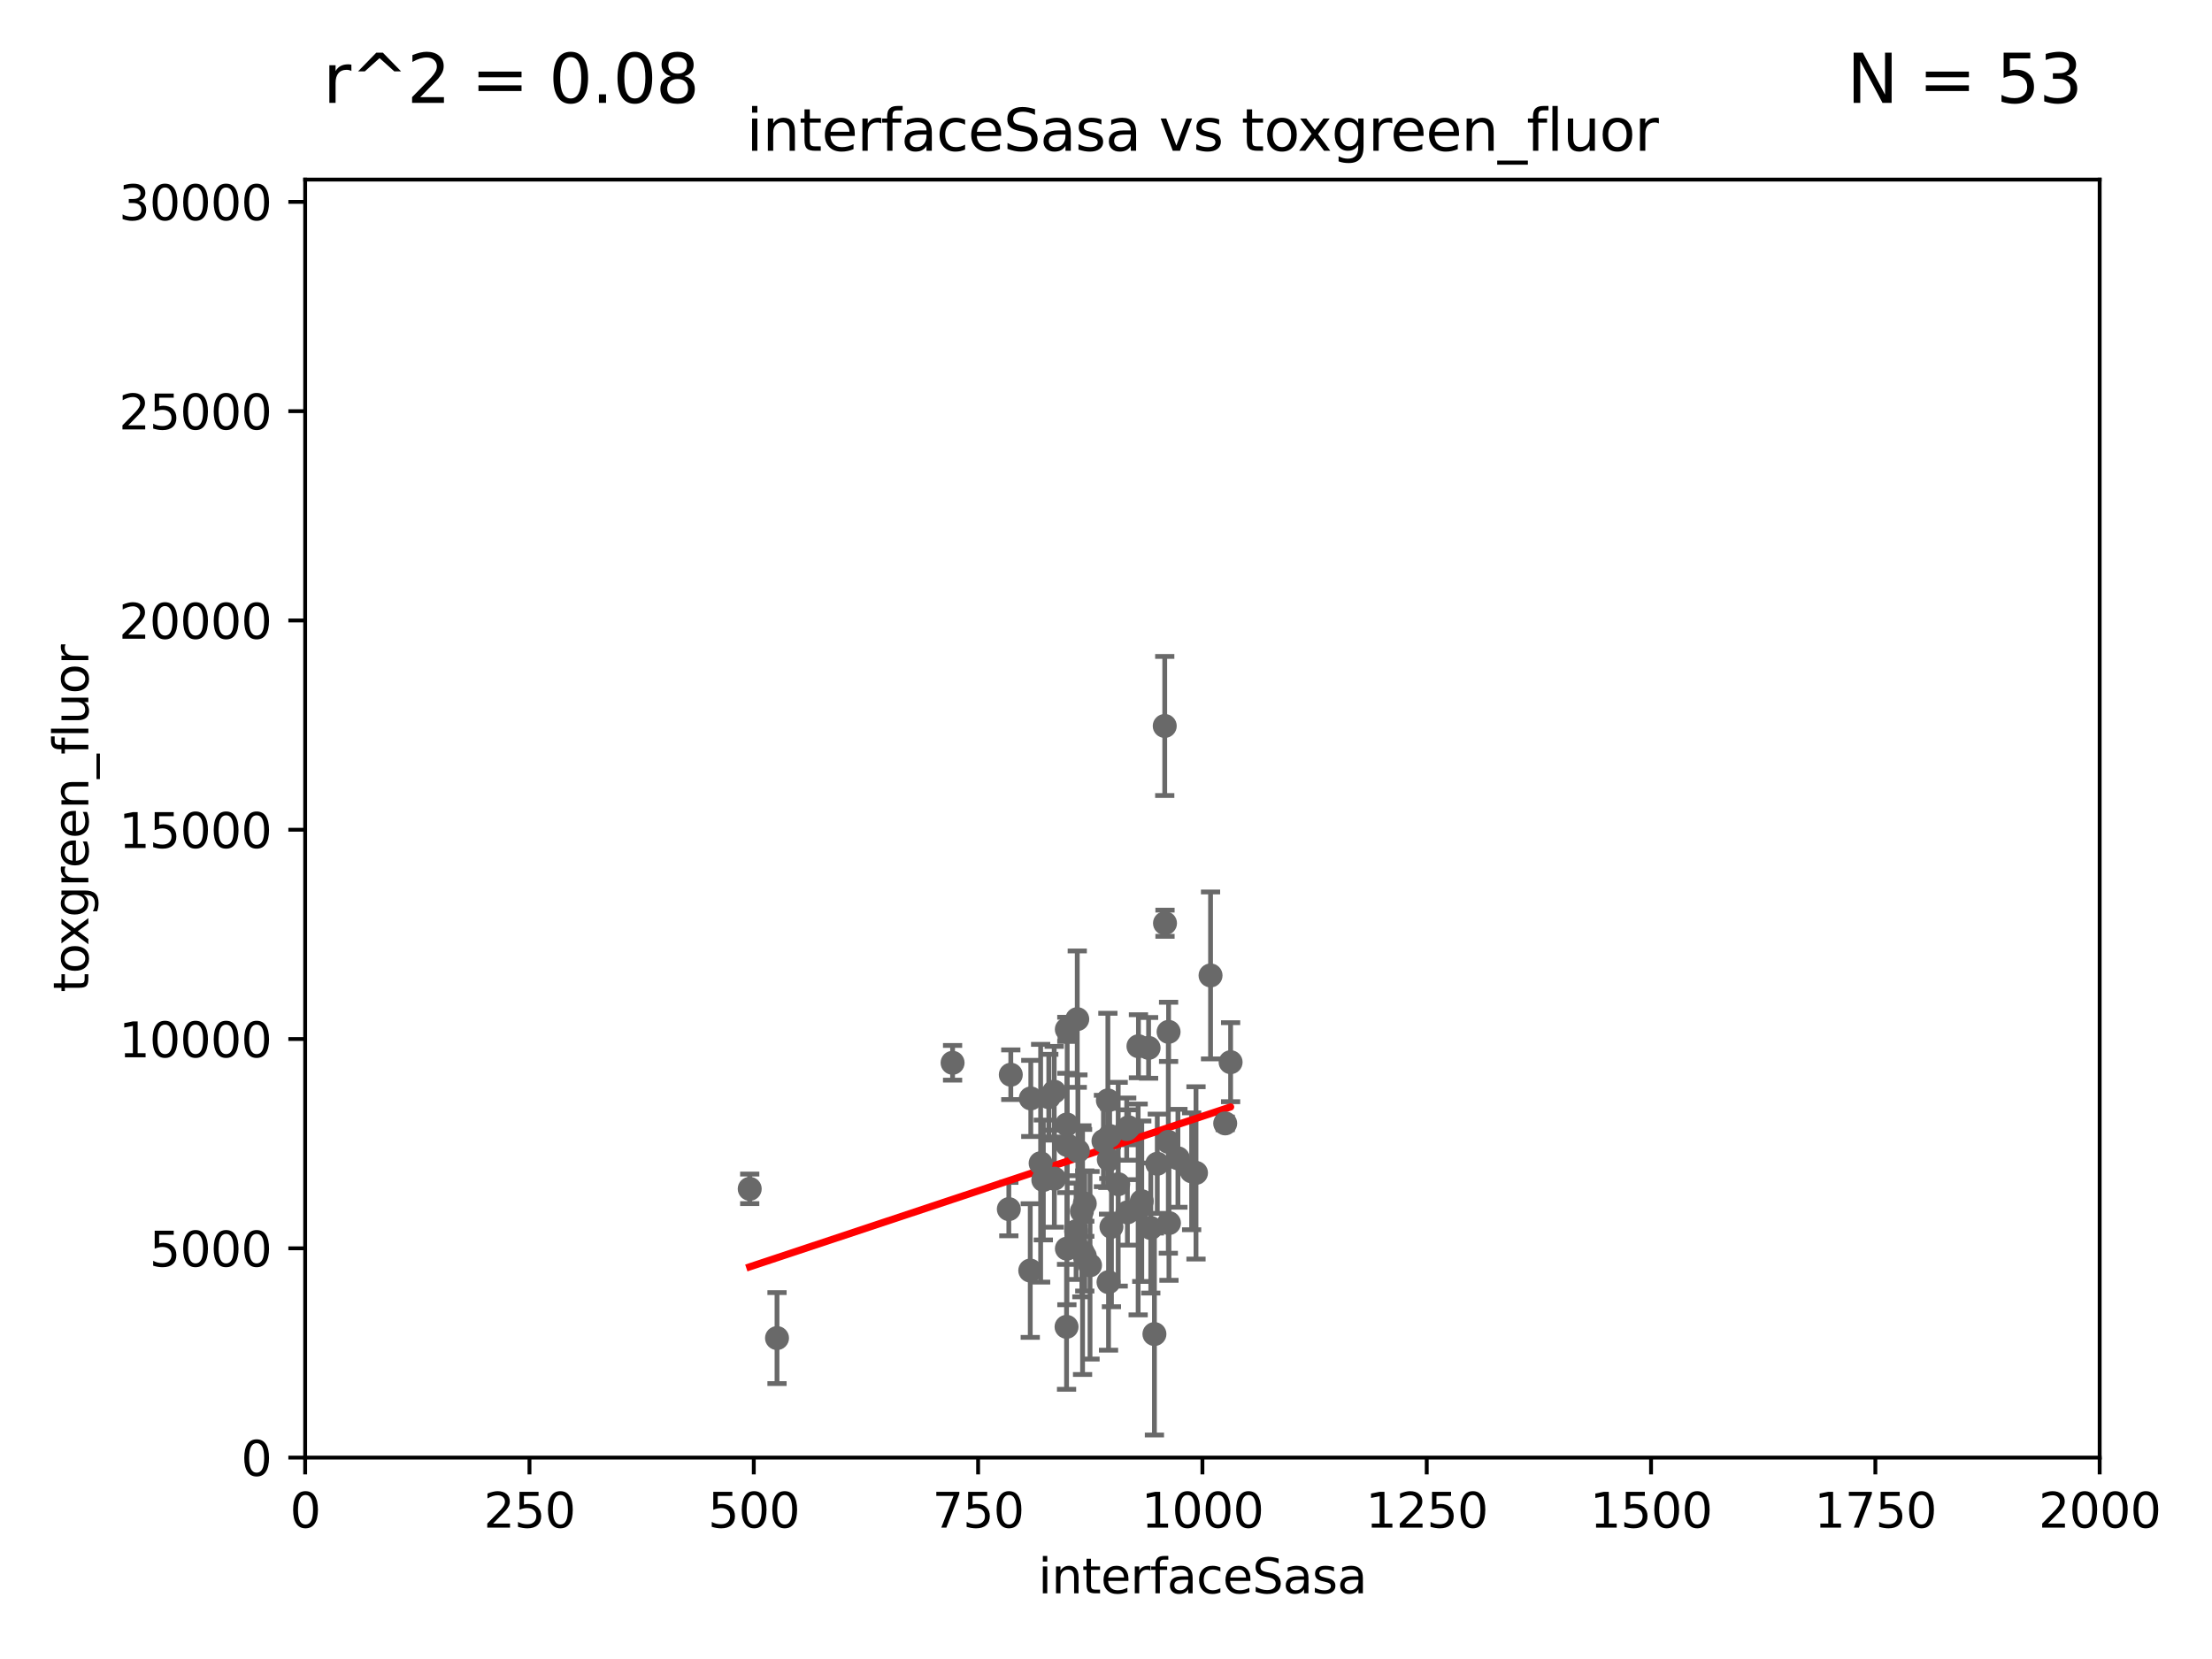 <?xml version="1.0" encoding="utf-8" standalone="no"?>
<!DOCTYPE svg PUBLIC "-//W3C//DTD SVG 1.1//EN"
  "http://www.w3.org/Graphics/SVG/1.1/DTD/svg11.dtd">
<svg xmlns:xlink="http://www.w3.org/1999/xlink" width="460.8pt" height="345.6pt" viewBox="0 0 460.8 345.6" xmlns="http://www.w3.org/2000/svg" version="1.1">
 <defs>
  <style type="text/css">*{stroke-linejoin: round; stroke-linecap: butt}</style>
 </defs>
 <g id="figure_1">
  <g id="patch_1">
   <path d="M 0 345.6 
L 460.8 345.6 
L 460.8 0 
L 0 0 
z
" style="fill: #ffffff"/>
  </g>
  <g id="axes_1">
   <g id="patch_2">
    <path d="M 63.571 303.64 
L 437.4 303.64 
L 437.4 37.411 
L 63.571 37.411 
z
" style="fill: #ffffff"/>
   </g>
   <g id="PathCollection_1">
    <defs>
     <path id="m63dba7dfd5" d="M 0 1.118 
C 0.297 1.118 0.581 1 0.791 0.791 
C 1 0.581 1.118 0.297 1.118 0 
C 1.118 -0.297 1 -0.581 0.791 -0.791 
C 0.581 -1 0.297 -1.118 0 -1.118 
C -0.297 -1.118 -0.581 -1 -0.791 -0.791 
C -1 -0.581 -1.118 -0.297 -1.118 0 
C -1.118 0.297 -1 0.581 -0.791 0.791 
C -0.581 1 -0.297 1.118 0 1.118 
z
" style="stroke: #696969"/>
    </defs>
    <g clip-path="url(#p66b92eb6ca)">
     <use xlink:href="#m63dba7dfd5" x="242.637" y="151.232" style="fill: #696969; stroke: #696969"/>
     <use xlink:href="#m63dba7dfd5" x="252.179" y="203.203" style="fill: #696969; stroke: #696969"/>
     <use xlink:href="#m63dba7dfd5" x="239.273" y="218.294" style="fill: #696969; stroke: #696969"/>
     <use xlink:href="#m63dba7dfd5" x="243.437" y="214.955" style="fill: #696969; stroke: #696969"/>
     <use xlink:href="#m63dba7dfd5" x="237.16" y="217.949" style="fill: #696969; stroke: #696969"/>
     <use xlink:href="#m63dba7dfd5" x="239.729" y="255.822" style="fill: #696969; stroke: #696969"/>
     <use xlink:href="#m63dba7dfd5" x="232.94" y="246.695" style="fill: #696969; stroke: #696969"/>
     <use xlink:href="#m63dba7dfd5" x="249.149" y="244.335" style="fill: #696969; stroke: #696969"/>
     <use xlink:href="#m63dba7dfd5" x="245.383" y="241.295" style="fill: #696969; stroke: #696969"/>
     <use xlink:href="#m63dba7dfd5" x="237.852" y="250.242" style="fill: #696969; stroke: #696969"/>
     <use xlink:href="#m63dba7dfd5" x="222.256" y="234.252" style="fill: #696969; stroke: #696969"/>
     <use xlink:href="#m63dba7dfd5" x="240.488" y="277.908" style="fill: #696969; stroke: #696969"/>
     <use xlink:href="#m63dba7dfd5" x="242.691" y="192.325" style="fill: #696969; stroke: #696969"/>
     <use xlink:href="#m63dba7dfd5" x="248.241" y="244.005" style="fill: #696969; stroke: #696969"/>
     <use xlink:href="#m63dba7dfd5" x="235.103" y="234.837" style="fill: #696969; stroke: #696969"/>
     <use xlink:href="#m63dba7dfd5" x="229.871" y="237.687" style="fill: #696969; stroke: #696969"/>
     <use xlink:href="#m63dba7dfd5" x="256.358" y="221.274" style="fill: #696969; stroke: #696969"/>
     <use xlink:href="#m63dba7dfd5" x="231.533" y="255.569" style="fill: #696969; stroke: #696969"/>
     <use xlink:href="#m63dba7dfd5" x="243.381" y="237.867" style="fill: #696969; stroke: #696969"/>
     <use xlink:href="#m63dba7dfd5" x="241.084" y="242.431" style="fill: #696969; stroke: #696969"/>
     <use xlink:href="#m63dba7dfd5" x="222.318" y="238.528" style="fill: #696969; stroke: #696969"/>
     <use xlink:href="#m63dba7dfd5" x="225.376" y="252.334" style="fill: #696969; stroke: #696969"/>
     <use xlink:href="#m63dba7dfd5" x="219.641" y="245.538" style="fill: #696969; stroke: #696969"/>
     <use xlink:href="#m63dba7dfd5" x="243.514" y="254.792" style="fill: #696969; stroke: #696969"/>
     <use xlink:href="#m63dba7dfd5" x="225.979" y="261.676" style="fill: #696969; stroke: #696969"/>
     <use xlink:href="#m63dba7dfd5" x="218.482" y="228.568" style="fill: #696969; stroke: #696969"/>
     <use xlink:href="#m63dba7dfd5" x="234.714" y="235.214" style="fill: #696969; stroke: #696969"/>
     <use xlink:href="#m63dba7dfd5" x="234.86" y="252.559" style="fill: #696969; stroke: #696969"/>
     <use xlink:href="#m63dba7dfd5" x="222.254" y="260.121" style="fill: #696969; stroke: #696969"/>
     <use xlink:href="#m63dba7dfd5" x="225.979" y="250.734" style="fill: #696969; stroke: #696969"/>
     <use xlink:href="#m63dba7dfd5" x="255.231" y="234.023" style="fill: #696969; stroke: #696969"/>
     <use xlink:href="#m63dba7dfd5" x="230.792" y="229.236" style="fill: #696969; stroke: #696969"/>
     <use xlink:href="#m63dba7dfd5" x="237.097" y="251.951" style="fill: #696969; stroke: #696969"/>
     <use xlink:href="#m63dba7dfd5" x="231.161" y="236.641" style="fill: #696969; stroke: #696969"/>
     <use xlink:href="#m63dba7dfd5" x="210.568" y="223.883" style="fill: #696969; stroke: #696969"/>
     <use xlink:href="#m63dba7dfd5" x="210.157" y="251.882" style="fill: #696969; stroke: #696969"/>
     <use xlink:href="#m63dba7dfd5" x="230.985" y="241.561" style="fill: #696969; stroke: #696969"/>
     <use xlink:href="#m63dba7dfd5" x="224.413" y="212.307" style="fill: #696969; stroke: #696969"/>
     <use xlink:href="#m63dba7dfd5" x="224.546" y="239.775" style="fill: #696969; stroke: #696969"/>
     <use xlink:href="#m63dba7dfd5" x="224.174" y="256.495" style="fill: #696969; stroke: #696969"/>
     <use xlink:href="#m63dba7dfd5" x="219.611" y="227.421" style="fill: #696969; stroke: #696969"/>
     <use xlink:href="#m63dba7dfd5" x="225.518" y="260.808" style="fill: #696969; stroke: #696969"/>
     <use xlink:href="#m63dba7dfd5" x="216.785" y="242.321" style="fill: #696969; stroke: #696969"/>
     <use xlink:href="#m63dba7dfd5" x="222.241" y="214.428" style="fill: #696969; stroke: #696969"/>
     <use xlink:href="#m63dba7dfd5" x="227.073" y="263.581" style="fill: #696969; stroke: #696969"/>
     <use xlink:href="#m63dba7dfd5" x="230.927" y="267.095" style="fill: #696969; stroke: #696969"/>
     <use xlink:href="#m63dba7dfd5" x="214.733" y="228.822" style="fill: #696969; stroke: #696969"/>
     <use xlink:href="#m63dba7dfd5" x="214.62" y="264.679" style="fill: #696969; stroke: #696969"/>
     <use xlink:href="#m63dba7dfd5" x="217.344" y="245.814" style="fill: #696969; stroke: #696969"/>
     <use xlink:href="#m63dba7dfd5" x="198.441" y="221.4" style="fill: #696969; stroke: #696969"/>
     <use xlink:href="#m63dba7dfd5" x="161.866" y="278.747" style="fill: #696969; stroke: #696969"/>
     <use xlink:href="#m63dba7dfd5" x="222.183" y="276.403" style="fill: #696969; stroke: #696969"/>
     <use xlink:href="#m63dba7dfd5" x="156.18" y="247.657" style="fill: #696969; stroke: #696969"/>
    </g>
   </g>
   <g id="matplotlib.axis_1">
    <g id="xtick_1">
     <g id="line2d_1">
      <defs>
       <path id="m97cea2ade0" d="M 0 0 
L 0 3.5 
" style="stroke: #000000; stroke-width: 0.8"/>
      </defs>
      <g>
       <use xlink:href="#m97cea2ade0" x="63.571" y="303.64" style="stroke: #000000; stroke-width: 0.8"/>
      </g>
     </g>
     <g id="text_1">
      <!-- 0 -->
      <g transform="translate(60.39 318.238)scale(0.1 -0.1)">
       <defs>
        <path id="DejaVuSans-30" d="M 2034 4250 
Q 1547 4250 1301 3770 
Q 1056 3291 1056 2328 
Q 1056 1369 1301 889 
Q 1547 409 2034 409 
Q 2525 409 2770 889 
Q 3016 1369 3016 2328 
Q 3016 3291 2770 3770 
Q 2525 4250 2034 4250 
z
M 2034 4750 
Q 2819 4750 3233 4129 
Q 3647 3509 3647 2328 
Q 3647 1150 3233 529 
Q 2819 -91 2034 -91 
Q 1250 -91 836 529 
Q 422 1150 422 2328 
Q 422 3509 836 4129 
Q 1250 4750 2034 4750 
z
" transform="scale(0.016)"/>
       </defs>
       <use xlink:href="#DejaVuSans-30"/>
      </g>
     </g>
    </g>
    <g id="xtick_2">
     <g id="line2d_2">
      <g>
       <use xlink:href="#m97cea2ade0" x="110.3" y="303.64" style="stroke: #000000; stroke-width: 0.8"/>
      </g>
     </g>
     <g id="text_2">
      <!-- 250 -->
      <g transform="translate(100.756 318.238)scale(0.1 -0.1)">
       <defs>
        <path id="DejaVuSans-32" d="M 1228 531 
L 3431 531 
L 3431 0 
L 469 0 
L 469 531 
Q 828 903 1448 1529 
Q 2069 2156 2228 2338 
Q 2531 2678 2651 2914 
Q 2772 3150 2772 3378 
Q 2772 3750 2511 3984 
Q 2250 4219 1831 4219 
Q 1534 4219 1204 4116 
Q 875 4013 500 3803 
L 500 4441 
Q 881 4594 1212 4672 
Q 1544 4750 1819 4750 
Q 2544 4750 2975 4387 
Q 3406 4025 3406 3419 
Q 3406 3131 3298 2873 
Q 3191 2616 2906 2266 
Q 2828 2175 2409 1742 
Q 1991 1309 1228 531 
z
" transform="scale(0.016)"/>
        <path id="DejaVuSans-35" d="M 691 4666 
L 3169 4666 
L 3169 4134 
L 1269 4134 
L 1269 2991 
Q 1406 3038 1543 3061 
Q 1681 3084 1819 3084 
Q 2600 3084 3056 2656 
Q 3513 2228 3513 1497 
Q 3513 744 3044 326 
Q 2575 -91 1722 -91 
Q 1428 -91 1123 -41 
Q 819 9 494 109 
L 494 744 
Q 775 591 1075 516 
Q 1375 441 1709 441 
Q 2250 441 2565 725 
Q 2881 1009 2881 1497 
Q 2881 1984 2565 2268 
Q 2250 2553 1709 2553 
Q 1456 2553 1204 2497 
Q 953 2441 691 2322 
L 691 4666 
z
" transform="scale(0.016)"/>
       </defs>
       <use xlink:href="#DejaVuSans-32"/>
       <use xlink:href="#DejaVuSans-35" x="63.623"/>
       <use xlink:href="#DejaVuSans-30" x="127.246"/>
      </g>
     </g>
    </g>
    <g id="xtick_3">
     <g id="line2d_3">
      <g>
       <use xlink:href="#m97cea2ade0" x="157.028" y="303.64" style="stroke: #000000; stroke-width: 0.8"/>
      </g>
     </g>
     <g id="text_3">
      <!-- 500 -->
      <g transform="translate(147.485 318.238)scale(0.1 -0.1)">
       <use xlink:href="#DejaVuSans-35"/>
       <use xlink:href="#DejaVuSans-30" x="63.623"/>
       <use xlink:href="#DejaVuSans-30" x="127.246"/>
      </g>
     </g>
    </g>
    <g id="xtick_4">
     <g id="line2d_4">
      <g>
       <use xlink:href="#m97cea2ade0" x="203.757" y="303.64" style="stroke: #000000; stroke-width: 0.8"/>
      </g>
     </g>
     <g id="text_4">
      <!-- 750 -->
      <g transform="translate(194.213 318.238)scale(0.1 -0.1)">
       <defs>
        <path id="DejaVuSans-37" d="M 525 4666 
L 3525 4666 
L 3525 4397 
L 1831 0 
L 1172 0 
L 2766 4134 
L 525 4134 
L 525 4666 
z
" transform="scale(0.016)"/>
       </defs>
       <use xlink:href="#DejaVuSans-37"/>
       <use xlink:href="#DejaVuSans-35" x="63.623"/>
       <use xlink:href="#DejaVuSans-30" x="127.246"/>
      </g>
     </g>
    </g>
    <g id="xtick_5">
     <g id="line2d_5">
      <g>
       <use xlink:href="#m97cea2ade0" x="250.486" y="303.64" style="stroke: #000000; stroke-width: 0.8"/>
      </g>
     </g>
     <g id="text_5">
      <!-- 1000 -->
      <g transform="translate(237.761 318.238)scale(0.1 -0.1)">
       <defs>
        <path id="DejaVuSans-31" d="M 794 531 
L 1825 531 
L 1825 4091 
L 703 3866 
L 703 4441 
L 1819 4666 
L 2450 4666 
L 2450 531 
L 3481 531 
L 3481 0 
L 794 0 
L 794 531 
z
" transform="scale(0.016)"/>
       </defs>
       <use xlink:href="#DejaVuSans-31"/>
       <use xlink:href="#DejaVuSans-30" x="63.623"/>
       <use xlink:href="#DejaVuSans-30" x="127.246"/>
       <use xlink:href="#DejaVuSans-30" x="190.869"/>
      </g>
     </g>
    </g>
    <g id="xtick_6">
     <g id="line2d_6">
      <g>
       <use xlink:href="#m97cea2ade0" x="297.214" y="303.64" style="stroke: #000000; stroke-width: 0.8"/>
      </g>
     </g>
     <g id="text_6">
      <!-- 1250 -->
      <g transform="translate(284.489 318.238)scale(0.1 -0.1)">
       <use xlink:href="#DejaVuSans-31"/>
       <use xlink:href="#DejaVuSans-32" x="63.623"/>
       <use xlink:href="#DejaVuSans-35" x="127.246"/>
       <use xlink:href="#DejaVuSans-30" x="190.869"/>
      </g>
     </g>
    </g>
    <g id="xtick_7">
     <g id="line2d_7">
      <g>
       <use xlink:href="#m97cea2ade0" x="343.943" y="303.64" style="stroke: #000000; stroke-width: 0.8"/>
      </g>
     </g>
     <g id="text_7">
      <!-- 1500 -->
      <g transform="translate(331.218 318.238)scale(0.1 -0.1)">
       <use xlink:href="#DejaVuSans-31"/>
       <use xlink:href="#DejaVuSans-35" x="63.623"/>
       <use xlink:href="#DejaVuSans-30" x="127.246"/>
       <use xlink:href="#DejaVuSans-30" x="190.869"/>
      </g>
     </g>
    </g>
    <g id="xtick_8">
     <g id="line2d_8">
      <g>
       <use xlink:href="#m97cea2ade0" x="390.671" y="303.64" style="stroke: #000000; stroke-width: 0.8"/>
      </g>
     </g>
     <g id="text_8">
      <!-- 1750 -->
      <g transform="translate(377.946 318.238)scale(0.1 -0.1)">
       <use xlink:href="#DejaVuSans-31"/>
       <use xlink:href="#DejaVuSans-37" x="63.623"/>
       <use xlink:href="#DejaVuSans-35" x="127.246"/>
       <use xlink:href="#DejaVuSans-30" x="190.869"/>
      </g>
     </g>
    </g>
    <g id="xtick_9">
     <g id="line2d_9">
      <g>
       <use xlink:href="#m97cea2ade0" x="437.4" y="303.64" style="stroke: #000000; stroke-width: 0.8"/>
      </g>
     </g>
     <g id="text_9">
      <!-- 2000 -->
      <g transform="translate(424.675 318.238)scale(0.1 -0.1)">
       <use xlink:href="#DejaVuSans-32"/>
       <use xlink:href="#DejaVuSans-30" x="63.623"/>
       <use xlink:href="#DejaVuSans-30" x="127.246"/>
       <use xlink:href="#DejaVuSans-30" x="190.869"/>
      </g>
     </g>
    </g>
    <g id="text_10">
     <!-- interfaceSasa -->
     <g transform="translate(216.279 331.917)scale(0.1 -0.1)">
      <defs>
       <path id="DejaVuSans-69" d="M 603 3500 
L 1178 3500 
L 1178 0 
L 603 0 
L 603 3500 
z
M 603 4863 
L 1178 4863 
L 1178 4134 
L 603 4134 
L 603 4863 
z
" transform="scale(0.016)"/>
       <path id="DejaVuSans-6e" d="M 3513 2113 
L 3513 0 
L 2938 0 
L 2938 2094 
Q 2938 2591 2744 2837 
Q 2550 3084 2163 3084 
Q 1697 3084 1428 2787 
Q 1159 2491 1159 1978 
L 1159 0 
L 581 0 
L 581 3500 
L 1159 3500 
L 1159 2956 
Q 1366 3272 1645 3428 
Q 1925 3584 2291 3584 
Q 2894 3584 3203 3211 
Q 3513 2838 3513 2113 
z
" transform="scale(0.016)"/>
       <path id="DejaVuSans-74" d="M 1172 4494 
L 1172 3500 
L 2356 3500 
L 2356 3053 
L 1172 3053 
L 1172 1153 
Q 1172 725 1289 603 
Q 1406 481 1766 481 
L 2356 481 
L 2356 0 
L 1766 0 
Q 1100 0 847 248 
Q 594 497 594 1153 
L 594 3053 
L 172 3053 
L 172 3500 
L 594 3500 
L 594 4494 
L 1172 4494 
z
" transform="scale(0.016)"/>
       <path id="DejaVuSans-65" d="M 3597 1894 
L 3597 1613 
L 953 1613 
Q 991 1019 1311 708 
Q 1631 397 2203 397 
Q 2534 397 2845 478 
Q 3156 559 3463 722 
L 3463 178 
Q 3153 47 2828 -22 
Q 2503 -91 2169 -91 
Q 1331 -91 842 396 
Q 353 884 353 1716 
Q 353 2575 817 3079 
Q 1281 3584 2069 3584 
Q 2775 3584 3186 3129 
Q 3597 2675 3597 1894 
z
M 3022 2063 
Q 3016 2534 2758 2815 
Q 2500 3097 2075 3097 
Q 1594 3097 1305 2825 
Q 1016 2553 972 2059 
L 3022 2063 
z
" transform="scale(0.016)"/>
       <path id="DejaVuSans-72" d="M 2631 2963 
Q 2534 3019 2420 3045 
Q 2306 3072 2169 3072 
Q 1681 3072 1420 2755 
Q 1159 2438 1159 1844 
L 1159 0 
L 581 0 
L 581 3500 
L 1159 3500 
L 1159 2956 
Q 1341 3275 1631 3429 
Q 1922 3584 2338 3584 
Q 2397 3584 2469 3576 
Q 2541 3569 2628 3553 
L 2631 2963 
z
" transform="scale(0.016)"/>
       <path id="DejaVuSans-66" d="M 2375 4863 
L 2375 4384 
L 1825 4384 
Q 1516 4384 1395 4259 
Q 1275 4134 1275 3809 
L 1275 3500 
L 2222 3500 
L 2222 3053 
L 1275 3053 
L 1275 0 
L 697 0 
L 697 3053 
L 147 3053 
L 147 3500 
L 697 3500 
L 697 3744 
Q 697 4328 969 4595 
Q 1241 4863 1831 4863 
L 2375 4863 
z
" transform="scale(0.016)"/>
       <path id="DejaVuSans-61" d="M 2194 1759 
Q 1497 1759 1228 1600 
Q 959 1441 959 1056 
Q 959 750 1161 570 
Q 1363 391 1709 391 
Q 2188 391 2477 730 
Q 2766 1069 2766 1631 
L 2766 1759 
L 2194 1759 
z
M 3341 1997 
L 3341 0 
L 2766 0 
L 2766 531 
Q 2569 213 2275 61 
Q 1981 -91 1556 -91 
Q 1019 -91 701 211 
Q 384 513 384 1019 
Q 384 1609 779 1909 
Q 1175 2209 1959 2209 
L 2766 2209 
L 2766 2266 
Q 2766 2663 2505 2880 
Q 2244 3097 1772 3097 
Q 1472 3097 1187 3025 
Q 903 2953 641 2809 
L 641 3341 
Q 956 3463 1253 3523 
Q 1550 3584 1831 3584 
Q 2591 3584 2966 3190 
Q 3341 2797 3341 1997 
z
" transform="scale(0.016)"/>
       <path id="DejaVuSans-63" d="M 3122 3366 
L 3122 2828 
Q 2878 2963 2633 3030 
Q 2388 3097 2138 3097 
Q 1578 3097 1268 2742 
Q 959 2388 959 1747 
Q 959 1106 1268 751 
Q 1578 397 2138 397 
Q 2388 397 2633 464 
Q 2878 531 3122 666 
L 3122 134 
Q 2881 22 2623 -34 
Q 2366 -91 2075 -91 
Q 1284 -91 818 406 
Q 353 903 353 1747 
Q 353 2603 823 3093 
Q 1294 3584 2113 3584 
Q 2378 3584 2631 3529 
Q 2884 3475 3122 3366 
z
" transform="scale(0.016)"/>
       <path id="DejaVuSans-53" d="M 3425 4513 
L 3425 3897 
Q 3066 4069 2747 4153 
Q 2428 4238 2131 4238 
Q 1616 4238 1336 4038 
Q 1056 3838 1056 3469 
Q 1056 3159 1242 3001 
Q 1428 2844 1947 2747 
L 2328 2669 
Q 3034 2534 3370 2195 
Q 3706 1856 3706 1288 
Q 3706 609 3251 259 
Q 2797 -91 1919 -91 
Q 1588 -91 1214 -16 
Q 841 59 441 206 
L 441 856 
Q 825 641 1194 531 
Q 1563 422 1919 422 
Q 2459 422 2753 634 
Q 3047 847 3047 1241 
Q 3047 1584 2836 1778 
Q 2625 1972 2144 2069 
L 1759 2144 
Q 1053 2284 737 2584 
Q 422 2884 422 3419 
Q 422 4038 858 4394 
Q 1294 4750 2059 4750 
Q 2388 4750 2728 4690 
Q 3069 4631 3425 4513 
z
" transform="scale(0.016)"/>
       <path id="DejaVuSans-73" d="M 2834 3397 
L 2834 2853 
Q 2591 2978 2328 3040 
Q 2066 3103 1784 3103 
Q 1356 3103 1142 2972 
Q 928 2841 928 2578 
Q 928 2378 1081 2264 
Q 1234 2150 1697 2047 
L 1894 2003 
Q 2506 1872 2764 1633 
Q 3022 1394 3022 966 
Q 3022 478 2636 193 
Q 2250 -91 1575 -91 
Q 1294 -91 989 -36 
Q 684 19 347 128 
L 347 722 
Q 666 556 975 473 
Q 1284 391 1588 391 
Q 1994 391 2212 530 
Q 2431 669 2431 922 
Q 2431 1156 2273 1281 
Q 2116 1406 1581 1522 
L 1381 1569 
Q 847 1681 609 1914 
Q 372 2147 372 2553 
Q 372 3047 722 3315 
Q 1072 3584 1716 3584 
Q 2034 3584 2315 3537 
Q 2597 3491 2834 3397 
z
" transform="scale(0.016)"/>
      </defs>
      <use xlink:href="#DejaVuSans-69"/>
      <use xlink:href="#DejaVuSans-6e" x="27.783"/>
      <use xlink:href="#DejaVuSans-74" x="91.162"/>
      <use xlink:href="#DejaVuSans-65" x="130.371"/>
      <use xlink:href="#DejaVuSans-72" x="191.895"/>
      <use xlink:href="#DejaVuSans-66" x="233.008"/>
      <use xlink:href="#DejaVuSans-61" x="268.213"/>
      <use xlink:href="#DejaVuSans-63" x="329.492"/>
      <use xlink:href="#DejaVuSans-65" x="384.473"/>
      <use xlink:href="#DejaVuSans-53" x="445.996"/>
      <use xlink:href="#DejaVuSans-61" x="509.473"/>
      <use xlink:href="#DejaVuSans-73" x="570.752"/>
      <use xlink:href="#DejaVuSans-61" x="622.852"/>
     </g>
    </g>
   </g>
   <g id="matplotlib.axis_2">
    <g id="ytick_1">
     <g id="line2d_10">
      <defs>
       <path id="mf486be7ac3" d="M 0 0 
L -3.5 0 
" style="stroke: #000000; stroke-width: 0.8"/>
      </defs>
      <g>
       <use xlink:href="#mf486be7ac3" x="63.571" y="303.64" style="stroke: #000000; stroke-width: 0.8"/>
      </g>
     </g>
     <g id="text_11">
      <!-- 0 -->
      <g transform="translate(50.209 307.439)scale(0.1 -0.1)">
       <use xlink:href="#DejaVuSans-30"/>
      </g>
     </g>
    </g>
    <g id="ytick_2">
     <g id="line2d_11">
      <g>
       <use xlink:href="#mf486be7ac3" x="63.571" y="260.043" style="stroke: #000000; stroke-width: 0.8"/>
      </g>
     </g>
     <g id="text_12">
      <!-- 5000 -->
      <g transform="translate(31.121 263.843)scale(0.1 -0.1)">
       <use xlink:href="#DejaVuSans-35"/>
       <use xlink:href="#DejaVuSans-30" x="63.623"/>
       <use xlink:href="#DejaVuSans-30" x="127.246"/>
       <use xlink:href="#DejaVuSans-30" x="190.869"/>
      </g>
     </g>
    </g>
    <g id="ytick_3">
     <g id="line2d_12">
      <g>
       <use xlink:href="#mf486be7ac3" x="63.571" y="216.447" style="stroke: #000000; stroke-width: 0.8"/>
      </g>
     </g>
     <g id="text_13">
      <!-- 10000 -->
      <g transform="translate(24.759 220.246)scale(0.1 -0.1)">
       <use xlink:href="#DejaVuSans-31"/>
       <use xlink:href="#DejaVuSans-30" x="63.623"/>
       <use xlink:href="#DejaVuSans-30" x="127.246"/>
       <use xlink:href="#DejaVuSans-30" x="190.869"/>
       <use xlink:href="#DejaVuSans-30" x="254.492"/>
      </g>
     </g>
    </g>
    <g id="ytick_4">
     <g id="line2d_13">
      <g>
       <use xlink:href="#mf486be7ac3" x="63.571" y="172.85" style="stroke: #000000; stroke-width: 0.8"/>
      </g>
     </g>
     <g id="text_14">
      <!-- 15000 -->
      <g transform="translate(24.759 176.649)scale(0.1 -0.1)">
       <use xlink:href="#DejaVuSans-31"/>
       <use xlink:href="#DejaVuSans-35" x="63.623"/>
       <use xlink:href="#DejaVuSans-30" x="127.246"/>
       <use xlink:href="#DejaVuSans-30" x="190.869"/>
       <use xlink:href="#DejaVuSans-30" x="254.492"/>
      </g>
     </g>
    </g>
    <g id="ytick_5">
     <g id="line2d_14">
      <g>
       <use xlink:href="#mf486be7ac3" x="63.571" y="129.254" style="stroke: #000000; stroke-width: 0.8"/>
      </g>
     </g>
     <g id="text_15">
      <!-- 20000 -->
      <g transform="translate(24.759 133.053)scale(0.1 -0.1)">
       <use xlink:href="#DejaVuSans-32"/>
       <use xlink:href="#DejaVuSans-30" x="63.623"/>
       <use xlink:href="#DejaVuSans-30" x="127.246"/>
       <use xlink:href="#DejaVuSans-30" x="190.869"/>
       <use xlink:href="#DejaVuSans-30" x="254.492"/>
      </g>
     </g>
    </g>
    <g id="ytick_6">
     <g id="line2d_15">
      <g>
       <use xlink:href="#mf486be7ac3" x="63.571" y="85.657" style="stroke: #000000; stroke-width: 0.8"/>
      </g>
     </g>
     <g id="text_16">
      <!-- 25000 -->
      <g transform="translate(24.759 89.456)scale(0.1 -0.1)">
       <use xlink:href="#DejaVuSans-32"/>
       <use xlink:href="#DejaVuSans-35" x="63.623"/>
       <use xlink:href="#DejaVuSans-30" x="127.246"/>
       <use xlink:href="#DejaVuSans-30" x="190.869"/>
       <use xlink:href="#DejaVuSans-30" x="254.492"/>
      </g>
     </g>
    </g>
    <g id="ytick_7">
     <g id="line2d_16">
      <g>
       <use xlink:href="#mf486be7ac3" x="63.571" y="42.06" style="stroke: #000000; stroke-width: 0.8"/>
      </g>
     </g>
     <g id="text_17">
      <!-- 30000 -->
      <g transform="translate(24.759 45.86)scale(0.1 -0.1)">
       <defs>
        <path id="DejaVuSans-33" d="M 2597 2516 
Q 3050 2419 3304 2112 
Q 3559 1806 3559 1356 
Q 3559 666 3084 287 
Q 2609 -91 1734 -91 
Q 1441 -91 1130 -33 
Q 819 25 488 141 
L 488 750 
Q 750 597 1062 519 
Q 1375 441 1716 441 
Q 2309 441 2620 675 
Q 2931 909 2931 1356 
Q 2931 1769 2642 2001 
Q 2353 2234 1838 2234 
L 1294 2234 
L 1294 2753 
L 1863 2753 
Q 2328 2753 2575 2939 
Q 2822 3125 2822 3475 
Q 2822 3834 2567 4026 
Q 2313 4219 1838 4219 
Q 1578 4219 1281 4162 
Q 984 4106 628 3988 
L 628 4550 
Q 988 4650 1302 4700 
Q 1616 4750 1894 4750 
Q 2613 4750 3031 4423 
Q 3450 4097 3450 3541 
Q 3450 3153 3228 2886 
Q 3006 2619 2597 2516 
z
" transform="scale(0.016)"/>
       </defs>
       <use xlink:href="#DejaVuSans-33"/>
       <use xlink:href="#DejaVuSans-30" x="63.623"/>
       <use xlink:href="#DejaVuSans-30" x="127.246"/>
       <use xlink:href="#DejaVuSans-30" x="190.869"/>
       <use xlink:href="#DejaVuSans-30" x="254.492"/>
      </g>
     </g>
    </g>
    <g id="text_18">
     <!-- toxgreen_fluor -->
     <g transform="translate(18.401 206.72)rotate(-90)scale(0.1 -0.1)">
      <defs>
       <path id="DejaVuSans-6f" d="M 1959 3097 
Q 1497 3097 1228 2736 
Q 959 2375 959 1747 
Q 959 1119 1226 758 
Q 1494 397 1959 397 
Q 2419 397 2687 759 
Q 2956 1122 2956 1747 
Q 2956 2369 2687 2733 
Q 2419 3097 1959 3097 
z
M 1959 3584 
Q 2709 3584 3137 3096 
Q 3566 2609 3566 1747 
Q 3566 888 3137 398 
Q 2709 -91 1959 -91 
Q 1206 -91 779 398 
Q 353 888 353 1747 
Q 353 2609 779 3096 
Q 1206 3584 1959 3584 
z
" transform="scale(0.016)"/>
       <path id="DejaVuSans-78" d="M 3513 3500 
L 2247 1797 
L 3578 0 
L 2900 0 
L 1881 1375 
L 863 0 
L 184 0 
L 1544 1831 
L 300 3500 
L 978 3500 
L 1906 2253 
L 2834 3500 
L 3513 3500 
z
" transform="scale(0.016)"/>
       <path id="DejaVuSans-67" d="M 2906 1791 
Q 2906 2416 2648 2759 
Q 2391 3103 1925 3103 
Q 1463 3103 1205 2759 
Q 947 2416 947 1791 
Q 947 1169 1205 825 
Q 1463 481 1925 481 
Q 2391 481 2648 825 
Q 2906 1169 2906 1791 
z
M 3481 434 
Q 3481 -459 3084 -895 
Q 2688 -1331 1869 -1331 
Q 1566 -1331 1297 -1286 
Q 1028 -1241 775 -1147 
L 775 -588 
Q 1028 -725 1275 -790 
Q 1522 -856 1778 -856 
Q 2344 -856 2625 -561 
Q 2906 -266 2906 331 
L 2906 616 
Q 2728 306 2450 153 
Q 2172 0 1784 0 
Q 1141 0 747 490 
Q 353 981 353 1791 
Q 353 2603 747 3093 
Q 1141 3584 1784 3584 
Q 2172 3584 2450 3431 
Q 2728 3278 2906 2969 
L 2906 3500 
L 3481 3500 
L 3481 434 
z
" transform="scale(0.016)"/>
       <path id="DejaVuSans-5f" d="M 3263 -1063 
L 3263 -1509 
L -63 -1509 
L -63 -1063 
L 3263 -1063 
z
" transform="scale(0.016)"/>
       <path id="DejaVuSans-6c" d="M 603 4863 
L 1178 4863 
L 1178 0 
L 603 0 
L 603 4863 
z
" transform="scale(0.016)"/>
       <path id="DejaVuSans-75" d="M 544 1381 
L 544 3500 
L 1119 3500 
L 1119 1403 
Q 1119 906 1312 657 
Q 1506 409 1894 409 
Q 2359 409 2629 706 
Q 2900 1003 2900 1516 
L 2900 3500 
L 3475 3500 
L 3475 0 
L 2900 0 
L 2900 538 
Q 2691 219 2414 64 
Q 2138 -91 1772 -91 
Q 1169 -91 856 284 
Q 544 659 544 1381 
z
M 1991 3584 
L 1991 3584 
z
" transform="scale(0.016)"/>
      </defs>
      <use xlink:href="#DejaVuSans-74"/>
      <use xlink:href="#DejaVuSans-6f" x="39.209"/>
      <use xlink:href="#DejaVuSans-78" x="97.266"/>
      <use xlink:href="#DejaVuSans-67" x="156.445"/>
      <use xlink:href="#DejaVuSans-72" x="219.922"/>
      <use xlink:href="#DejaVuSans-65" x="258.785"/>
      <use xlink:href="#DejaVuSans-65" x="320.309"/>
      <use xlink:href="#DejaVuSans-6e" x="381.832"/>
      <use xlink:href="#DejaVuSans-5f" x="445.211"/>
      <use xlink:href="#DejaVuSans-66" x="495.211"/>
      <use xlink:href="#DejaVuSans-6c" x="530.416"/>
      <use xlink:href="#DejaVuSans-75" x="558.199"/>
      <use xlink:href="#DejaVuSans-6f" x="621.578"/>
      <use xlink:href="#DejaVuSans-72" x="682.76"/>
     </g>
    </g>
   </g>
   <g id="LineCollection_1">
    <path d="M 242.637 165.72 
L 242.637 136.745 
" clip-path="url(#p66b92eb6ca)" style="fill: none; stroke: #696969"/>
    <path d="M 252.179 220.591 
L 252.179 185.816 
" clip-path="url(#p66b92eb6ca)" style="fill: none; stroke: #696969"/>
    <path d="M 239.273 224.621 
L 239.273 211.966 
" clip-path="url(#p66b92eb6ca)" style="fill: none; stroke: #696969"/>
    <path d="M 243.437 221.124 
L 243.437 208.785 
" clip-path="url(#p66b92eb6ca)" style="fill: none; stroke: #696969"/>
    <path d="M 237.16 224.516 
L 237.16 211.383 
" clip-path="url(#p66b92eb6ca)" style="fill: none; stroke: #696969"/>
    <path d="M 239.729 269.365 
L 239.729 242.279 
" clip-path="url(#p66b92eb6ca)" style="fill: none; stroke: #696969"/>
    <path d="M 232.94 267.917 
L 232.94 225.473 
" clip-path="url(#p66b92eb6ca)" style="fill: none; stroke: #696969"/>
    <path d="M 249.149 262.277 
L 249.149 226.392 
" clip-path="url(#p66b92eb6ca)" style="fill: none; stroke: #696969"/>
    <path d="M 245.383 251.493 
L 245.383 231.098 
" clip-path="url(#p66b92eb6ca)" style="fill: none; stroke: #696969"/>
    <path d="M 237.852 266.954 
L 237.852 233.53 
" clip-path="url(#p66b92eb6ca)" style="fill: none; stroke: #696969"/>
    <path d="M 222.256 244.915 
L 222.256 223.588 
" clip-path="url(#p66b92eb6ca)" style="fill: none; stroke: #696969"/>
    <path d="M 240.488 298.938 
L 240.488 256.877 
" clip-path="url(#p66b92eb6ca)" style="fill: none; stroke: #696969"/>
    <path d="M 242.691 195.051 
L 242.691 189.598 
" clip-path="url(#p66b92eb6ca)" style="fill: none; stroke: #696969"/>
    <path d="M 248.241 256.178 
L 248.241 231.832 
" clip-path="url(#p66b92eb6ca)" style="fill: none; stroke: #696969"/>
    <path d="M 235.103 238.475 
L 235.103 231.198 
" clip-path="url(#p66b92eb6ca)" style="fill: none; stroke: #696969"/>
    <path d="M 229.871 247.204 
L 229.871 228.17 
" clip-path="url(#p66b92eb6ca)" style="fill: none; stroke: #696969"/>
    <path d="M 256.358 229.502 
L 256.358 213.047 
" clip-path="url(#p66b92eb6ca)" style="fill: none; stroke: #696969"/>
    <path d="M 231.533 272.217 
L 231.533 238.921 
" clip-path="url(#p66b92eb6ca)" style="fill: none; stroke: #696969"/>
    <path d="M 243.381 261.062 
L 243.381 214.671 
" clip-path="url(#p66b92eb6ca)" style="fill: none; stroke: #696969"/>
    <path d="M 241.084 252.773 
L 241.084 232.089 
" clip-path="url(#p66b92eb6ca)" style="fill: none; stroke: #696969"/>
    <path d="M 222.318 260.814 
L 222.318 216.242 
" clip-path="url(#p66b92eb6ca)" style="fill: none; stroke: #696969"/>
    <path d="M 225.376 270.16 
L 225.376 234.508 
" clip-path="url(#p66b92eb6ca)" style="fill: none; stroke: #696969"/>
    <path d="M 219.641 255.645 
L 219.641 235.43 
" clip-path="url(#p66b92eb6ca)" style="fill: none; stroke: #696969"/>
    <path d="M 243.514 266.71 
L 243.514 242.874 
" clip-path="url(#p66b92eb6ca)" style="fill: none; stroke: #696969"/>
    <path d="M 225.979 268.948 
L 225.979 254.405 
" clip-path="url(#p66b92eb6ca)" style="fill: none; stroke: #696969"/>
    <path d="M 218.482 237.501 
L 218.482 219.635 
" clip-path="url(#p66b92eb6ca)" style="fill: none; stroke: #696969"/>
    <path d="M 234.714 241.694 
L 234.714 228.733 
" clip-path="url(#p66b92eb6ca)" style="fill: none; stroke: #696969"/>
    <path d="M 234.86 259.379 
L 234.86 245.738 
" clip-path="url(#p66b92eb6ca)" style="fill: none; stroke: #696969"/>
    <path d="M 222.254 271.799 
L 222.254 248.442 
" clip-path="url(#p66b92eb6ca)" style="fill: none; stroke: #696969"/>
    <path d="M 225.979 257.548 
L 225.979 243.919 
" clip-path="url(#p66b92eb6ca)" style="fill: none; stroke: #696969"/>
    <path d="M 255.231 235.336 
L 255.231 232.709 
" clip-path="url(#p66b92eb6ca)" style="fill: none; stroke: #696969"/>
    <path d="M 230.792 247.391 
L 230.792 211.082 
" clip-path="url(#p66b92eb6ca)" style="fill: none; stroke: #696969"/>
    <path d="M 237.097 273.913 
L 237.097 229.99 
" clip-path="url(#p66b92eb6ca)" style="fill: none; stroke: #696969"/>
    <path d="M 231.161 242.386 
L 231.161 230.896 
" clip-path="url(#p66b92eb6ca)" style="fill: none; stroke: #696969"/>
    <path d="M 210.568 229.052 
L 210.568 218.713 
" clip-path="url(#p66b92eb6ca)" style="fill: none; stroke: #696969"/>
    <path d="M 210.157 257.441 
L 210.157 246.323 
" clip-path="url(#p66b92eb6ca)" style="fill: none; stroke: #696969"/>
    <path d="M 230.985 245.512 
L 230.985 237.609 
" clip-path="url(#p66b92eb6ca)" style="fill: none; stroke: #696969"/>
    <path d="M 224.413 226.514 
L 224.413 198.101 
" clip-path="url(#p66b92eb6ca)" style="fill: none; stroke: #696969"/>
    <path d="M 224.546 255.636 
L 224.546 223.914 
" clip-path="url(#p66b92eb6ca)" style="fill: none; stroke: #696969"/>
    <path d="M 224.174 266.531 
L 224.174 246.459 
" clip-path="url(#p66b92eb6ca)" style="fill: none; stroke: #696969"/>
    <path d="M 219.611 236.859 
L 219.611 217.984 
" clip-path="url(#p66b92eb6ca)" style="fill: none; stroke: #696969"/>
    <path d="M 225.518 286.329 
L 225.518 235.287 
" clip-path="url(#p66b92eb6ca)" style="fill: none; stroke: #696969"/>
    <path d="M 216.785 267.083 
L 216.785 217.558 
" clip-path="url(#p66b92eb6ca)" style="fill: none; stroke: #696969"/>
    <path d="M 222.241 216.944 
L 222.241 211.911 
" clip-path="url(#p66b92eb6ca)" style="fill: none; stroke: #696969"/>
    <path d="M 227.073 283.115 
L 227.073 244.048 
" clip-path="url(#p66b92eb6ca)" style="fill: none; stroke: #696969"/>
    <path d="M 230.927 281.265 
L 230.927 252.925 
" clip-path="url(#p66b92eb6ca)" style="fill: none; stroke: #696969"/>
    <path d="M 214.733 236.755 
L 214.733 220.889 
" clip-path="url(#p66b92eb6ca)" style="fill: none; stroke: #696969"/>
    <path d="M 214.62 278.599 
L 214.62 250.76 
" clip-path="url(#p66b92eb6ca)" style="fill: none; stroke: #696969"/>
    <path d="M 217.344 258.298 
L 217.344 233.329 
" clip-path="url(#p66b92eb6ca)" style="fill: none; stroke: #696969"/>
    <path d="M 198.441 225.014 
L 198.441 217.786 
" clip-path="url(#p66b92eb6ca)" style="fill: none; stroke: #696969"/>
    <path d="M 161.866 288.219 
L 161.866 269.274 
" clip-path="url(#p66b92eb6ca)" style="fill: none; stroke: #696969"/>
    <path d="M 222.183 289.411 
L 222.183 263.394 
" clip-path="url(#p66b92eb6ca)" style="fill: none; stroke: #696969"/>
    <path d="M 156.18 250.735 
L 156.18 244.579 
" clip-path="url(#p66b92eb6ca)" style="fill: none; stroke: #696969"/>
   </g>
   <g id="line2d_17">
    <defs>
     <path id="m2f913c5349" d="M 2 0 
L -2 -0 
" style="stroke: #696969"/>
    </defs>
    <g clip-path="url(#p66b92eb6ca)">
     <use xlink:href="#m2f913c5349" x="242.637" y="165.72" style="fill: #696969; stroke: #696969"/>
     <use xlink:href="#m2f913c5349" x="252.179" y="220.591" style="fill: #696969; stroke: #696969"/>
     <use xlink:href="#m2f913c5349" x="239.273" y="224.621" style="fill: #696969; stroke: #696969"/>
     <use xlink:href="#m2f913c5349" x="243.437" y="221.124" style="fill: #696969; stroke: #696969"/>
     <use xlink:href="#m2f913c5349" x="237.16" y="224.516" style="fill: #696969; stroke: #696969"/>
     <use xlink:href="#m2f913c5349" x="239.729" y="269.365" style="fill: #696969; stroke: #696969"/>
     <use xlink:href="#m2f913c5349" x="232.94" y="267.917" style="fill: #696969; stroke: #696969"/>
     <use xlink:href="#m2f913c5349" x="249.149" y="262.277" style="fill: #696969; stroke: #696969"/>
     <use xlink:href="#m2f913c5349" x="245.383" y="251.493" style="fill: #696969; stroke: #696969"/>
     <use xlink:href="#m2f913c5349" x="237.852" y="266.954" style="fill: #696969; stroke: #696969"/>
     <use xlink:href="#m2f913c5349" x="222.256" y="244.915" style="fill: #696969; stroke: #696969"/>
     <use xlink:href="#m2f913c5349" x="240.488" y="298.938" style="fill: #696969; stroke: #696969"/>
     <use xlink:href="#m2f913c5349" x="242.691" y="195.051" style="fill: #696969; stroke: #696969"/>
     <use xlink:href="#m2f913c5349" x="248.241" y="256.178" style="fill: #696969; stroke: #696969"/>
     <use xlink:href="#m2f913c5349" x="235.103" y="238.475" style="fill: #696969; stroke: #696969"/>
     <use xlink:href="#m2f913c5349" x="229.871" y="247.204" style="fill: #696969; stroke: #696969"/>
     <use xlink:href="#m2f913c5349" x="256.358" y="229.502" style="fill: #696969; stroke: #696969"/>
     <use xlink:href="#m2f913c5349" x="231.533" y="272.217" style="fill: #696969; stroke: #696969"/>
     <use xlink:href="#m2f913c5349" x="243.381" y="261.062" style="fill: #696969; stroke: #696969"/>
     <use xlink:href="#m2f913c5349" x="241.084" y="252.773" style="fill: #696969; stroke: #696969"/>
     <use xlink:href="#m2f913c5349" x="222.318" y="260.814" style="fill: #696969; stroke: #696969"/>
     <use xlink:href="#m2f913c5349" x="225.376" y="270.16" style="fill: #696969; stroke: #696969"/>
     <use xlink:href="#m2f913c5349" x="219.641" y="255.645" style="fill: #696969; stroke: #696969"/>
     <use xlink:href="#m2f913c5349" x="243.514" y="266.71" style="fill: #696969; stroke: #696969"/>
     <use xlink:href="#m2f913c5349" x="225.979" y="268.948" style="fill: #696969; stroke: #696969"/>
     <use xlink:href="#m2f913c5349" x="218.482" y="237.501" style="fill: #696969; stroke: #696969"/>
     <use xlink:href="#m2f913c5349" x="234.714" y="241.694" style="fill: #696969; stroke: #696969"/>
     <use xlink:href="#m2f913c5349" x="234.86" y="259.379" style="fill: #696969; stroke: #696969"/>
     <use xlink:href="#m2f913c5349" x="222.254" y="271.799" style="fill: #696969; stroke: #696969"/>
     <use xlink:href="#m2f913c5349" x="225.979" y="257.548" style="fill: #696969; stroke: #696969"/>
     <use xlink:href="#m2f913c5349" x="255.231" y="235.336" style="fill: #696969; stroke: #696969"/>
     <use xlink:href="#m2f913c5349" x="230.792" y="247.391" style="fill: #696969; stroke: #696969"/>
     <use xlink:href="#m2f913c5349" x="237.097" y="273.913" style="fill: #696969; stroke: #696969"/>
     <use xlink:href="#m2f913c5349" x="231.161" y="242.386" style="fill: #696969; stroke: #696969"/>
     <use xlink:href="#m2f913c5349" x="210.568" y="229.052" style="fill: #696969; stroke: #696969"/>
     <use xlink:href="#m2f913c5349" x="210.157" y="257.441" style="fill: #696969; stroke: #696969"/>
     <use xlink:href="#m2f913c5349" x="230.985" y="245.512" style="fill: #696969; stroke: #696969"/>
     <use xlink:href="#m2f913c5349" x="224.413" y="226.514" style="fill: #696969; stroke: #696969"/>
     <use xlink:href="#m2f913c5349" x="224.546" y="255.636" style="fill: #696969; stroke: #696969"/>
     <use xlink:href="#m2f913c5349" x="224.174" y="266.531" style="fill: #696969; stroke: #696969"/>
     <use xlink:href="#m2f913c5349" x="219.611" y="236.859" style="fill: #696969; stroke: #696969"/>
     <use xlink:href="#m2f913c5349" x="225.518" y="286.329" style="fill: #696969; stroke: #696969"/>
     <use xlink:href="#m2f913c5349" x="216.785" y="267.083" style="fill: #696969; stroke: #696969"/>
     <use xlink:href="#m2f913c5349" x="222.241" y="216.944" style="fill: #696969; stroke: #696969"/>
     <use xlink:href="#m2f913c5349" x="227.073" y="283.115" style="fill: #696969; stroke: #696969"/>
     <use xlink:href="#m2f913c5349" x="230.927" y="281.265" style="fill: #696969; stroke: #696969"/>
     <use xlink:href="#m2f913c5349" x="214.733" y="236.755" style="fill: #696969; stroke: #696969"/>
     <use xlink:href="#m2f913c5349" x="214.62" y="278.599" style="fill: #696969; stroke: #696969"/>
     <use xlink:href="#m2f913c5349" x="217.344" y="258.298" style="fill: #696969; stroke: #696969"/>
     <use xlink:href="#m2f913c5349" x="198.441" y="225.014" style="fill: #696969; stroke: #696969"/>
     <use xlink:href="#m2f913c5349" x="161.866" y="288.219" style="fill: #696969; stroke: #696969"/>
     <use xlink:href="#m2f913c5349" x="222.183" y="289.411" style="fill: #696969; stroke: #696969"/>
     <use xlink:href="#m2f913c5349" x="156.18" y="250.735" style="fill: #696969; stroke: #696969"/>
    </g>
   </g>
   <g id="line2d_18">
    <g clip-path="url(#p66b92eb6ca)">
     <use xlink:href="#m2f913c5349" x="242.637" y="136.745" style="fill: #696969; stroke: #696969"/>
     <use xlink:href="#m2f913c5349" x="252.179" y="185.816" style="fill: #696969; stroke: #696969"/>
     <use xlink:href="#m2f913c5349" x="239.273" y="211.966" style="fill: #696969; stroke: #696969"/>
     <use xlink:href="#m2f913c5349" x="243.437" y="208.785" style="fill: #696969; stroke: #696969"/>
     <use xlink:href="#m2f913c5349" x="237.16" y="211.383" style="fill: #696969; stroke: #696969"/>
     <use xlink:href="#m2f913c5349" x="239.729" y="242.279" style="fill: #696969; stroke: #696969"/>
     <use xlink:href="#m2f913c5349" x="232.94" y="225.473" style="fill: #696969; stroke: #696969"/>
     <use xlink:href="#m2f913c5349" x="249.149" y="226.392" style="fill: #696969; stroke: #696969"/>
     <use xlink:href="#m2f913c5349" x="245.383" y="231.098" style="fill: #696969; stroke: #696969"/>
     <use xlink:href="#m2f913c5349" x="237.852" y="233.53" style="fill: #696969; stroke: #696969"/>
     <use xlink:href="#m2f913c5349" x="222.256" y="223.588" style="fill: #696969; stroke: #696969"/>
     <use xlink:href="#m2f913c5349" x="240.488" y="256.877" style="fill: #696969; stroke: #696969"/>
     <use xlink:href="#m2f913c5349" x="242.691" y="189.598" style="fill: #696969; stroke: #696969"/>
     <use xlink:href="#m2f913c5349" x="248.241" y="231.832" style="fill: #696969; stroke: #696969"/>
     <use xlink:href="#m2f913c5349" x="235.103" y="231.198" style="fill: #696969; stroke: #696969"/>
     <use xlink:href="#m2f913c5349" x="229.871" y="228.17" style="fill: #696969; stroke: #696969"/>
     <use xlink:href="#m2f913c5349" x="256.358" y="213.047" style="fill: #696969; stroke: #696969"/>
     <use xlink:href="#m2f913c5349" x="231.533" y="238.921" style="fill: #696969; stroke: #696969"/>
     <use xlink:href="#m2f913c5349" x="243.381" y="214.671" style="fill: #696969; stroke: #696969"/>
     <use xlink:href="#m2f913c5349" x="241.084" y="232.089" style="fill: #696969; stroke: #696969"/>
     <use xlink:href="#m2f913c5349" x="222.318" y="216.242" style="fill: #696969; stroke: #696969"/>
     <use xlink:href="#m2f913c5349" x="225.376" y="234.508" style="fill: #696969; stroke: #696969"/>
     <use xlink:href="#m2f913c5349" x="219.641" y="235.43" style="fill: #696969; stroke: #696969"/>
     <use xlink:href="#m2f913c5349" x="243.514" y="242.874" style="fill: #696969; stroke: #696969"/>
     <use xlink:href="#m2f913c5349" x="225.979" y="254.405" style="fill: #696969; stroke: #696969"/>
     <use xlink:href="#m2f913c5349" x="218.482" y="219.635" style="fill: #696969; stroke: #696969"/>
     <use xlink:href="#m2f913c5349" x="234.714" y="228.733" style="fill: #696969; stroke: #696969"/>
     <use xlink:href="#m2f913c5349" x="234.86" y="245.738" style="fill: #696969; stroke: #696969"/>
     <use xlink:href="#m2f913c5349" x="222.254" y="248.442" style="fill: #696969; stroke: #696969"/>
     <use xlink:href="#m2f913c5349" x="225.979" y="243.919" style="fill: #696969; stroke: #696969"/>
     <use xlink:href="#m2f913c5349" x="255.231" y="232.709" style="fill: #696969; stroke: #696969"/>
     <use xlink:href="#m2f913c5349" x="230.792" y="211.082" style="fill: #696969; stroke: #696969"/>
     <use xlink:href="#m2f913c5349" x="237.097" y="229.99" style="fill: #696969; stroke: #696969"/>
     <use xlink:href="#m2f913c5349" x="231.161" y="230.896" style="fill: #696969; stroke: #696969"/>
     <use xlink:href="#m2f913c5349" x="210.568" y="218.713" style="fill: #696969; stroke: #696969"/>
     <use xlink:href="#m2f913c5349" x="210.157" y="246.323" style="fill: #696969; stroke: #696969"/>
     <use xlink:href="#m2f913c5349" x="230.985" y="237.609" style="fill: #696969; stroke: #696969"/>
     <use xlink:href="#m2f913c5349" x="224.413" y="198.101" style="fill: #696969; stroke: #696969"/>
     <use xlink:href="#m2f913c5349" x="224.546" y="223.914" style="fill: #696969; stroke: #696969"/>
     <use xlink:href="#m2f913c5349" x="224.174" y="246.459" style="fill: #696969; stroke: #696969"/>
     <use xlink:href="#m2f913c5349" x="219.611" y="217.984" style="fill: #696969; stroke: #696969"/>
     <use xlink:href="#m2f913c5349" x="225.518" y="235.287" style="fill: #696969; stroke: #696969"/>
     <use xlink:href="#m2f913c5349" x="216.785" y="217.558" style="fill: #696969; stroke: #696969"/>
     <use xlink:href="#m2f913c5349" x="222.241" y="211.911" style="fill: #696969; stroke: #696969"/>
     <use xlink:href="#m2f913c5349" x="227.073" y="244.048" style="fill: #696969; stroke: #696969"/>
     <use xlink:href="#m2f913c5349" x="230.927" y="252.925" style="fill: #696969; stroke: #696969"/>
     <use xlink:href="#m2f913c5349" x="214.733" y="220.889" style="fill: #696969; stroke: #696969"/>
     <use xlink:href="#m2f913c5349" x="214.62" y="250.76" style="fill: #696969; stroke: #696969"/>
     <use xlink:href="#m2f913c5349" x="217.344" y="233.329" style="fill: #696969; stroke: #696969"/>
     <use xlink:href="#m2f913c5349" x="198.441" y="217.786" style="fill: #696969; stroke: #696969"/>
     <use xlink:href="#m2f913c5349" x="161.866" y="269.274" style="fill: #696969; stroke: #696969"/>
     <use xlink:href="#m2f913c5349" x="222.183" y="263.394" style="fill: #696969; stroke: #696969"/>
     <use xlink:href="#m2f913c5349" x="156.18" y="244.579" style="fill: #696969; stroke: #696969"/>
    </g>
   </g>
   <g id="line2d_19">
    <path d="M 242.637 235.158 
L 252.179 231.985 
L 239.273 236.277 
L 243.437 234.892 
L 237.16 236.979 
L 239.729 236.125 
L 232.94 238.382 
L 249.149 232.993 
L 245.383 234.245 
L 237.852 236.749 
L 222.256 241.935 
L 240.488 235.873 
L 242.691 235.14 
L 248.241 233.295 
L 235.103 237.663 
L 229.871 239.403 
L 256.358 230.595 
L 231.533 238.85 
L 243.381 234.911 
L 241.084 235.674 
L 222.318 241.915 
L 225.376 240.898 
L 219.641 242.805 
L 243.514 234.866 
L 225.979 240.697 
L 218.482 243.19 
L 234.714 237.793 
L 234.86 237.744 
L 222.254 241.936 
L 225.979 240.697 
L 255.231 230.97 
L 230.792 239.097 
L 237.097 237 
L 231.161 238.974 
L 210.568 245.822 
L 210.157 245.958 
L 230.985 239.033 
L 224.413 241.218 
L 224.546 241.174 
L 224.174 241.297 
L 219.611 242.815 
L 225.518 240.851 
L 216.785 243.754 
L 222.241 241.94 
L 227.073 240.333 
L 230.927 239.052 
L 214.733 244.437 
L 214.62 244.474 
L 217.344 243.569 
L 198.441 249.854 
L 161.866 262.016 
L 222.183 241.959 
L 156.18 263.907 
" clip-path="url(#p66b92eb6ca)" style="fill: none; stroke: #ff0000; stroke-width: 1.5; stroke-linecap: square"/>
   </g>
   <g id="line2d_20">
    <defs>
     <path id="m9f93643456" d="M 0 2 
C 0.53 2 1.039 1.789 1.414 1.414 
C 1.789 1.039 2 0.53 2 0 
C 2 -0.53 1.789 -1.039 1.414 -1.414 
C 1.039 -1.789 0.53 -2 0 -2 
C -0.53 -2 -1.039 -1.789 -1.414 -1.414 
C -1.789 -1.039 -2 -0.53 -2 0 
C -2 0.53 -1.789 1.039 -1.414 1.414 
C -1.039 1.789 -0.53 2 0 2 
z
" style="stroke: #696969"/>
    </defs>
    <g clip-path="url(#p66b92eb6ca)">
     <use xlink:href="#m9f93643456" x="242.637" y="151.232" style="fill: #696969; stroke: #696969"/>
     <use xlink:href="#m9f93643456" x="252.179" y="203.203" style="fill: #696969; stroke: #696969"/>
     <use xlink:href="#m9f93643456" x="239.273" y="218.294" style="fill: #696969; stroke: #696969"/>
     <use xlink:href="#m9f93643456" x="243.437" y="214.955" style="fill: #696969; stroke: #696969"/>
     <use xlink:href="#m9f93643456" x="237.16" y="217.949" style="fill: #696969; stroke: #696969"/>
     <use xlink:href="#m9f93643456" x="239.729" y="255.822" style="fill: #696969; stroke: #696969"/>
     <use xlink:href="#m9f93643456" x="232.94" y="246.695" style="fill: #696969; stroke: #696969"/>
     <use xlink:href="#m9f93643456" x="249.149" y="244.335" style="fill: #696969; stroke: #696969"/>
     <use xlink:href="#m9f93643456" x="245.383" y="241.295" style="fill: #696969; stroke: #696969"/>
     <use xlink:href="#m9f93643456" x="237.852" y="250.242" style="fill: #696969; stroke: #696969"/>
     <use xlink:href="#m9f93643456" x="222.256" y="234.252" style="fill: #696969; stroke: #696969"/>
     <use xlink:href="#m9f93643456" x="240.488" y="277.908" style="fill: #696969; stroke: #696969"/>
     <use xlink:href="#m9f93643456" x="242.691" y="192.325" style="fill: #696969; stroke: #696969"/>
     <use xlink:href="#m9f93643456" x="248.241" y="244.005" style="fill: #696969; stroke: #696969"/>
     <use xlink:href="#m9f93643456" x="235.103" y="234.837" style="fill: #696969; stroke: #696969"/>
     <use xlink:href="#m9f93643456" x="229.871" y="237.687" style="fill: #696969; stroke: #696969"/>
     <use xlink:href="#m9f93643456" x="256.358" y="221.274" style="fill: #696969; stroke: #696969"/>
     <use xlink:href="#m9f93643456" x="231.533" y="255.569" style="fill: #696969; stroke: #696969"/>
     <use xlink:href="#m9f93643456" x="243.381" y="237.867" style="fill: #696969; stroke: #696969"/>
     <use xlink:href="#m9f93643456" x="241.084" y="242.431" style="fill: #696969; stroke: #696969"/>
     <use xlink:href="#m9f93643456" x="222.318" y="238.528" style="fill: #696969; stroke: #696969"/>
     <use xlink:href="#m9f93643456" x="225.376" y="252.334" style="fill: #696969; stroke: #696969"/>
     <use xlink:href="#m9f93643456" x="219.641" y="245.538" style="fill: #696969; stroke: #696969"/>
     <use xlink:href="#m9f93643456" x="243.514" y="254.792" style="fill: #696969; stroke: #696969"/>
     <use xlink:href="#m9f93643456" x="225.979" y="261.676" style="fill: #696969; stroke: #696969"/>
     <use xlink:href="#m9f93643456" x="218.482" y="228.568" style="fill: #696969; stroke: #696969"/>
     <use xlink:href="#m9f93643456" x="234.714" y="235.214" style="fill: #696969; stroke: #696969"/>
     <use xlink:href="#m9f93643456" x="234.86" y="252.559" style="fill: #696969; stroke: #696969"/>
     <use xlink:href="#m9f93643456" x="222.254" y="260.121" style="fill: #696969; stroke: #696969"/>
     <use xlink:href="#m9f93643456" x="225.979" y="250.734" style="fill: #696969; stroke: #696969"/>
     <use xlink:href="#m9f93643456" x="255.231" y="234.023" style="fill: #696969; stroke: #696969"/>
     <use xlink:href="#m9f93643456" x="230.792" y="229.236" style="fill: #696969; stroke: #696969"/>
     <use xlink:href="#m9f93643456" x="237.097" y="251.951" style="fill: #696969; stroke: #696969"/>
     <use xlink:href="#m9f93643456" x="231.161" y="236.641" style="fill: #696969; stroke: #696969"/>
     <use xlink:href="#m9f93643456" x="210.568" y="223.883" style="fill: #696969; stroke: #696969"/>
     <use xlink:href="#m9f93643456" x="210.157" y="251.882" style="fill: #696969; stroke: #696969"/>
     <use xlink:href="#m9f93643456" x="230.985" y="241.561" style="fill: #696969; stroke: #696969"/>
     <use xlink:href="#m9f93643456" x="224.413" y="212.307" style="fill: #696969; stroke: #696969"/>
     <use xlink:href="#m9f93643456" x="224.546" y="239.775" style="fill: #696969; stroke: #696969"/>
     <use xlink:href="#m9f93643456" x="224.174" y="256.495" style="fill: #696969; stroke: #696969"/>
     <use xlink:href="#m9f93643456" x="219.611" y="227.421" style="fill: #696969; stroke: #696969"/>
     <use xlink:href="#m9f93643456" x="225.518" y="260.808" style="fill: #696969; stroke: #696969"/>
     <use xlink:href="#m9f93643456" x="216.785" y="242.321" style="fill: #696969; stroke: #696969"/>
     <use xlink:href="#m9f93643456" x="222.241" y="214.428" style="fill: #696969; stroke: #696969"/>
     <use xlink:href="#m9f93643456" x="227.073" y="263.581" style="fill: #696969; stroke: #696969"/>
     <use xlink:href="#m9f93643456" x="230.927" y="267.095" style="fill: #696969; stroke: #696969"/>
     <use xlink:href="#m9f93643456" x="214.733" y="228.822" style="fill: #696969; stroke: #696969"/>
     <use xlink:href="#m9f93643456" x="214.62" y="264.679" style="fill: #696969; stroke: #696969"/>
     <use xlink:href="#m9f93643456" x="217.344" y="245.814" style="fill: #696969; stroke: #696969"/>
     <use xlink:href="#m9f93643456" x="198.441" y="221.4" style="fill: #696969; stroke: #696969"/>
     <use xlink:href="#m9f93643456" x="161.866" y="278.747" style="fill: #696969; stroke: #696969"/>
     <use xlink:href="#m9f93643456" x="222.183" y="276.403" style="fill: #696969; stroke: #696969"/>
     <use xlink:href="#m9f93643456" x="156.18" y="247.657" style="fill: #696969; stroke: #696969"/>
    </g>
   </g>
   <g id="patch_3">
    <path d="M 63.571 303.64 
L 63.571 37.411 
" style="fill: none; stroke: #000000; stroke-width: 0.8; stroke-linejoin: miter; stroke-linecap: square"/>
   </g>
   <g id="patch_4">
    <path d="M 437.4 303.64 
L 437.4 37.411 
" style="fill: none; stroke: #000000; stroke-width: 0.8; stroke-linejoin: miter; stroke-linecap: square"/>
   </g>
   <g id="patch_5">
    <path d="M 63.571 303.64 
L 437.4 303.64 
" style="fill: none; stroke: #000000; stroke-width: 0.8; stroke-linejoin: miter; stroke-linecap: square"/>
   </g>
   <g id="patch_6">
    <path d="M 63.571 37.411 
L 437.4 37.411 
" style="fill: none; stroke: #000000; stroke-width: 0.8; stroke-linejoin: miter; stroke-linecap: square"/>
   </g>
   <g id="text_19">
    <!-- N = 53 -->
    <g transform="translate(384.743 21.426)scale(0.14 -0.14)">
     <defs>
      <path id="DejaVuSans-4e" d="M 628 4666 
L 1478 4666 
L 3547 763 
L 3547 4666 
L 4159 4666 
L 4159 0 
L 3309 0 
L 1241 3903 
L 1241 0 
L 628 0 
L 628 4666 
z
" transform="scale(0.016)"/>
      <path id="DejaVuSans-20" transform="scale(0.016)"/>
      <path id="DejaVuSans-3d" d="M 678 2906 
L 4684 2906 
L 4684 2381 
L 678 2381 
L 678 2906 
z
M 678 1631 
L 4684 1631 
L 4684 1100 
L 678 1100 
L 678 1631 
z
" transform="scale(0.016)"/>
     </defs>
     <use xlink:href="#DejaVuSans-4e"/>
     <use xlink:href="#DejaVuSans-20" x="74.805"/>
     <use xlink:href="#DejaVuSans-3d" x="106.592"/>
     <use xlink:href="#DejaVuSans-20" x="190.381"/>
     <use xlink:href="#DejaVuSans-35" x="222.168"/>
     <use xlink:href="#DejaVuSans-33" x="285.791"/>
    </g>
   </g>
   <g id="text_20">
    <!-- r^2 = 0.08 -->
    <g transform="translate(67.31 21.426)scale(0.14 -0.14)">
     <defs>
      <path id="DejaVuSans-5e" d="M 2988 4666 
L 4684 2925 
L 4056 2925 
L 2681 4159 
L 1306 2925 
L 678 2925 
L 2375 4666 
L 2988 4666 
z
" transform="scale(0.016)"/>
      <path id="DejaVuSans-2e" d="M 684 794 
L 1344 794 
L 1344 0 
L 684 0 
L 684 794 
z
" transform="scale(0.016)"/>
      <path id="DejaVuSans-38" d="M 2034 2216 
Q 1584 2216 1326 1975 
Q 1069 1734 1069 1313 
Q 1069 891 1326 650 
Q 1584 409 2034 409 
Q 2484 409 2743 651 
Q 3003 894 3003 1313 
Q 3003 1734 2745 1975 
Q 2488 2216 2034 2216 
z
M 1403 2484 
Q 997 2584 770 2862 
Q 544 3141 544 3541 
Q 544 4100 942 4425 
Q 1341 4750 2034 4750 
Q 2731 4750 3128 4425 
Q 3525 4100 3525 3541 
Q 3525 3141 3298 2862 
Q 3072 2584 2669 2484 
Q 3125 2378 3379 2068 
Q 3634 1759 3634 1313 
Q 3634 634 3220 271 
Q 2806 -91 2034 -91 
Q 1263 -91 848 271 
Q 434 634 434 1313 
Q 434 1759 690 2068 
Q 947 2378 1403 2484 
z
M 1172 3481 
Q 1172 3119 1398 2916 
Q 1625 2713 2034 2713 
Q 2441 2713 2670 2916 
Q 2900 3119 2900 3481 
Q 2900 3844 2670 4047 
Q 2441 4250 2034 4250 
Q 1625 4250 1398 4047 
Q 1172 3844 1172 3481 
z
" transform="scale(0.016)"/>
     </defs>
     <use xlink:href="#DejaVuSans-72"/>
     <use xlink:href="#DejaVuSans-5e" x="41.113"/>
     <use xlink:href="#DejaVuSans-32" x="124.902"/>
     <use xlink:href="#DejaVuSans-20" x="188.525"/>
     <use xlink:href="#DejaVuSans-3d" x="220.312"/>
     <use xlink:href="#DejaVuSans-20" x="304.102"/>
     <use xlink:href="#DejaVuSans-30" x="335.889"/>
     <use xlink:href="#DejaVuSans-2e" x="399.512"/>
     <use xlink:href="#DejaVuSans-30" x="431.299"/>
     <use xlink:href="#DejaVuSans-38" x="494.922"/>
    </g>
   </g>
   <g id="text_21">
    <!-- interfaceSasa vs toxgreen_fluor -->
    <g transform="translate(155.513 31.411)scale(0.12 -0.12)">
     <defs>
      <path id="DejaVuSans-76" d="M 191 3500 
L 800 3500 
L 1894 563 
L 2988 3500 
L 3597 3500 
L 2284 0 
L 1503 0 
L 191 3500 
z
" transform="scale(0.016)"/>
     </defs>
     <use xlink:href="#DejaVuSans-69"/>
     <use xlink:href="#DejaVuSans-6e" x="27.783"/>
     <use xlink:href="#DejaVuSans-74" x="91.162"/>
     <use xlink:href="#DejaVuSans-65" x="130.371"/>
     <use xlink:href="#DejaVuSans-72" x="191.895"/>
     <use xlink:href="#DejaVuSans-66" x="233.008"/>
     <use xlink:href="#DejaVuSans-61" x="268.213"/>
     <use xlink:href="#DejaVuSans-63" x="329.492"/>
     <use xlink:href="#DejaVuSans-65" x="384.473"/>
     <use xlink:href="#DejaVuSans-53" x="445.996"/>
     <use xlink:href="#DejaVuSans-61" x="509.473"/>
     <use xlink:href="#DejaVuSans-73" x="570.752"/>
     <use xlink:href="#DejaVuSans-61" x="622.852"/>
     <use xlink:href="#DejaVuSans-20" x="684.131"/>
     <use xlink:href="#DejaVuSans-76" x="715.918"/>
     <use xlink:href="#DejaVuSans-73" x="775.098"/>
     <use xlink:href="#DejaVuSans-20" x="827.197"/>
     <use xlink:href="#DejaVuSans-74" x="858.984"/>
     <use xlink:href="#DejaVuSans-6f" x="898.193"/>
     <use xlink:href="#DejaVuSans-78" x="956.25"/>
     <use xlink:href="#DejaVuSans-67" x="1015.43"/>
     <use xlink:href="#DejaVuSans-72" x="1078.906"/>
     <use xlink:href="#DejaVuSans-65" x="1117.77"/>
     <use xlink:href="#DejaVuSans-65" x="1179.293"/>
     <use xlink:href="#DejaVuSans-6e" x="1240.816"/>
     <use xlink:href="#DejaVuSans-5f" x="1304.195"/>
     <use xlink:href="#DejaVuSans-66" x="1354.195"/>
     <use xlink:href="#DejaVuSans-6c" x="1389.4"/>
     <use xlink:href="#DejaVuSans-75" x="1417.184"/>
     <use xlink:href="#DejaVuSans-6f" x="1480.562"/>
     <use xlink:href="#DejaVuSans-72" x="1541.744"/>
    </g>
   </g>
  </g>
 </g>
 <defs>
  <clipPath id="p66b92eb6ca">
   <rect x="63.571" y="37.411" width="373.829" height="266.229"/>
  </clipPath>
 </defs>
</svg>
